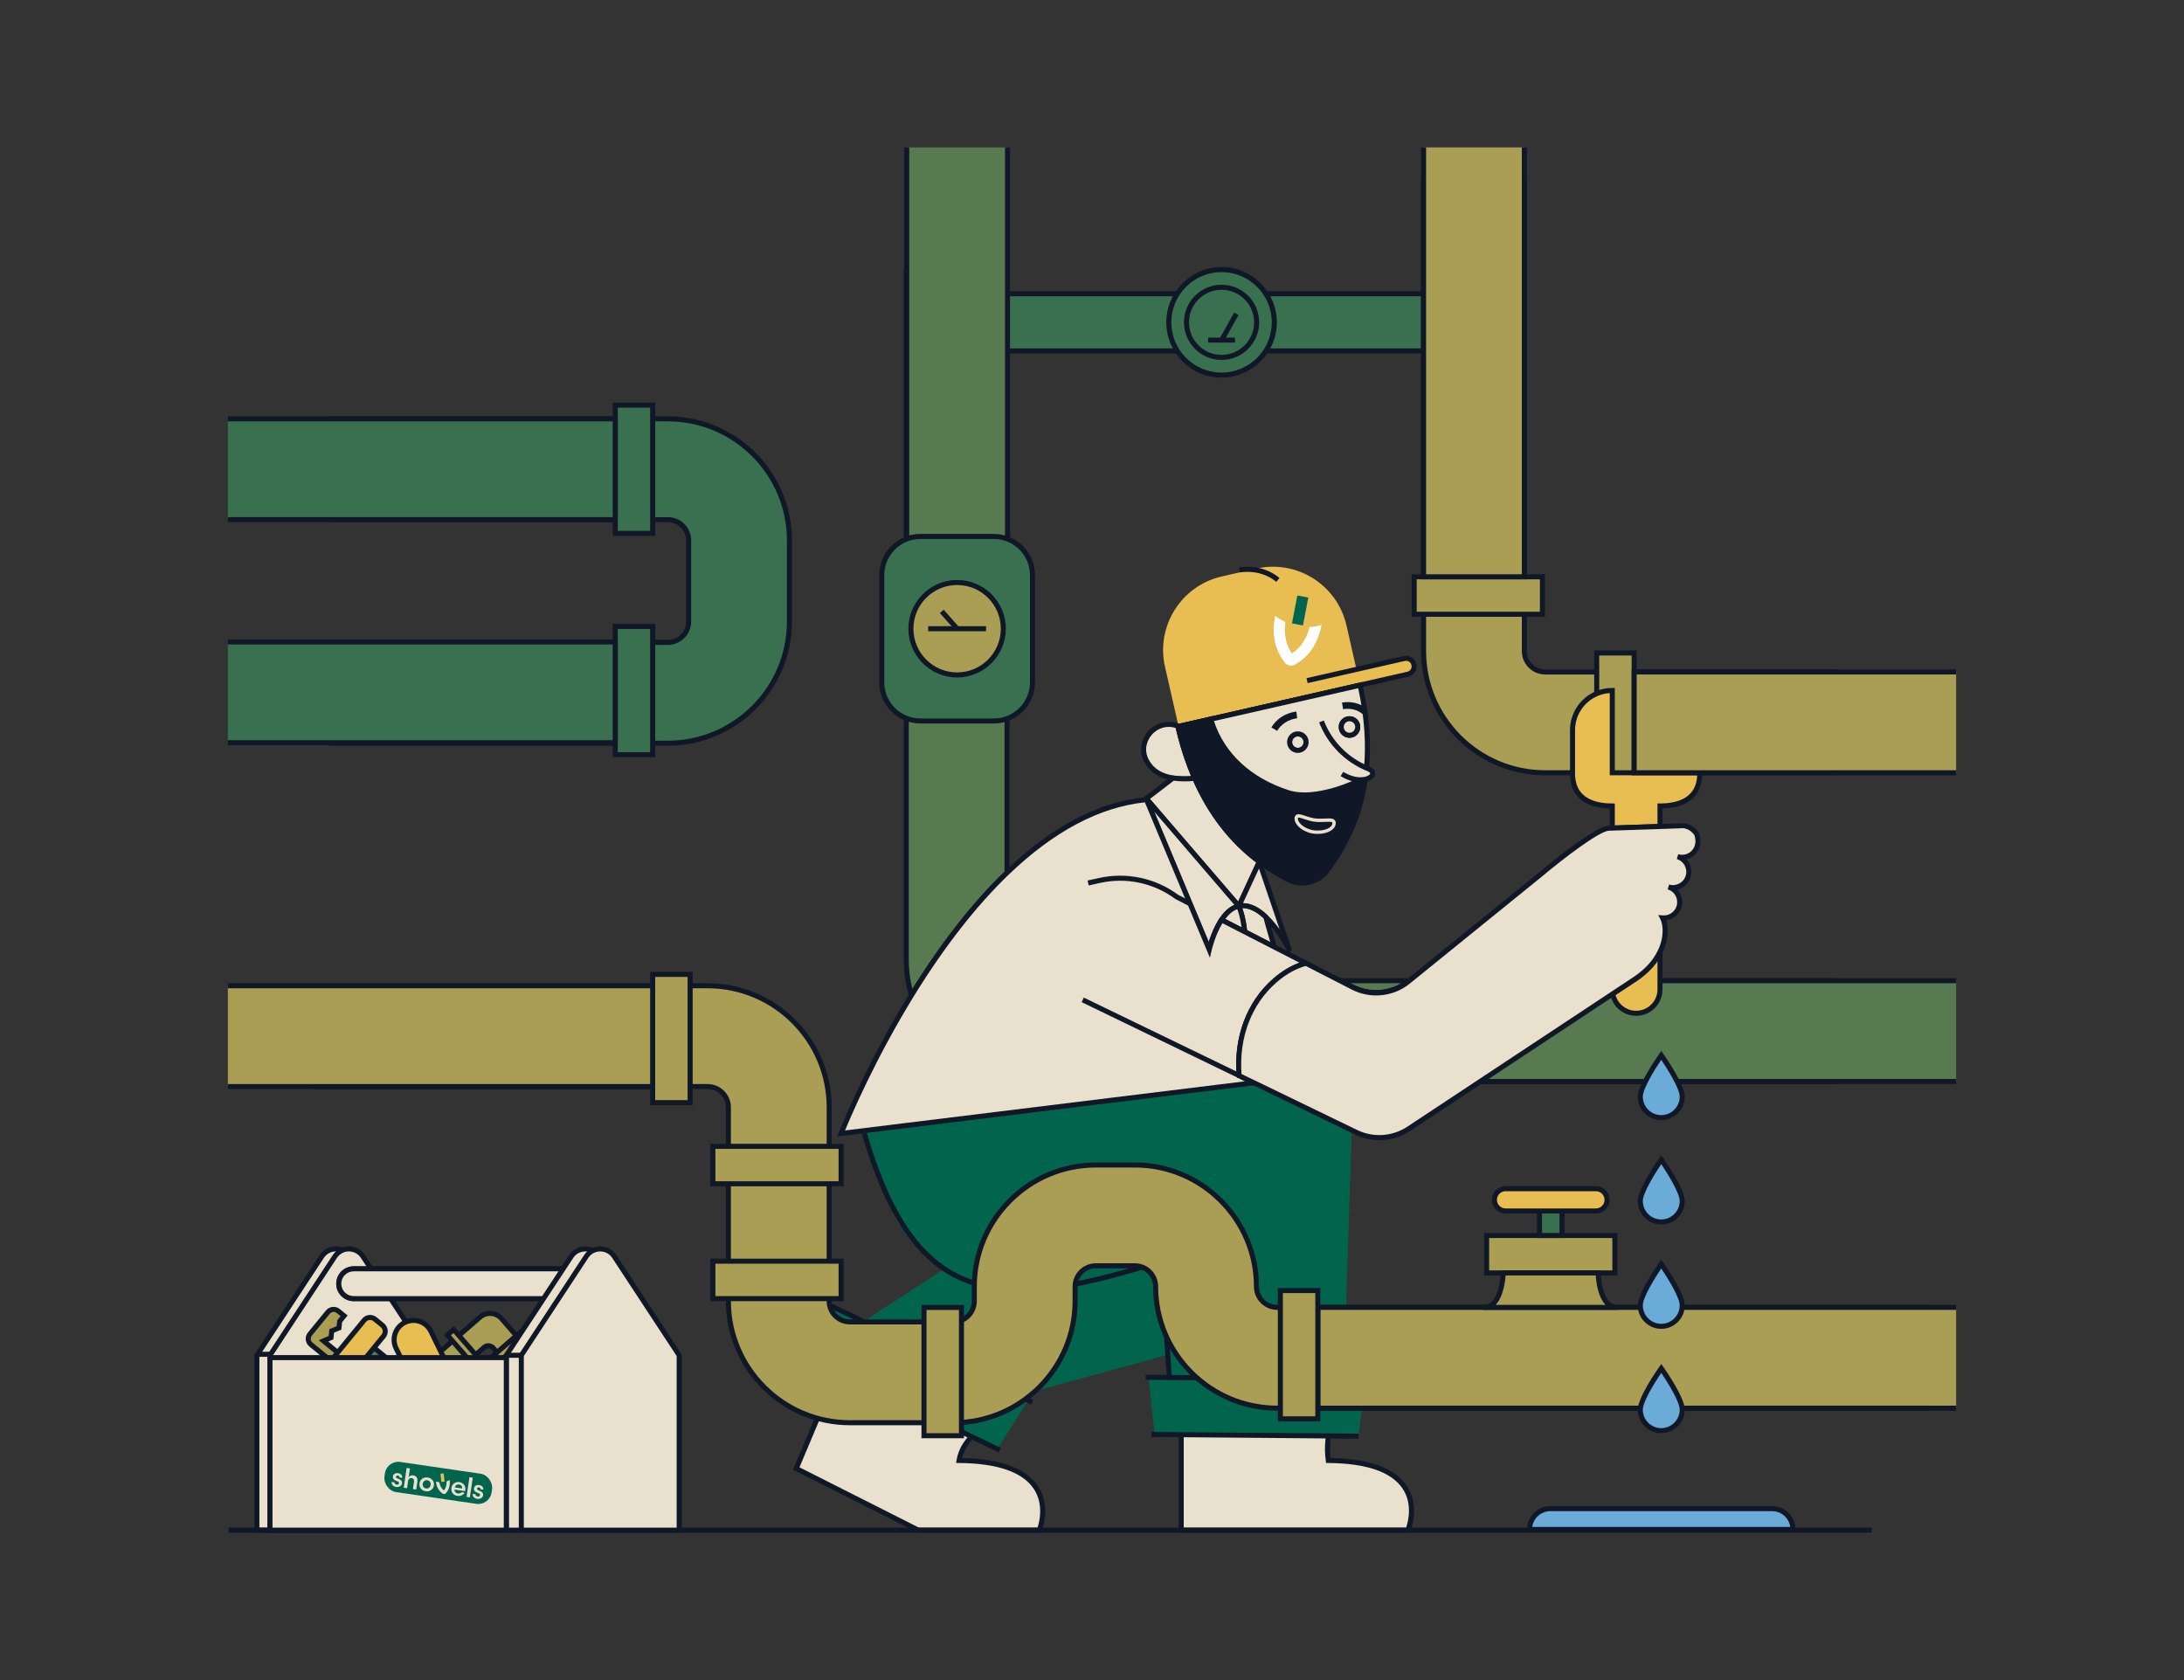 <?xml version="1.0" encoding="UTF-8"?><svg id="Layer_1" xmlns="http://www.w3.org/2000/svg" viewBox="0 0 1300 1000"><rect x="0" y="0" width="1300" height="1000" fill="#333333" stroke="none"/><rect x="586.92" y="174.85" width="272.91" height="34.02" fill="#397050"/><path d="M861.34,210.37h-275.91v-37.02h275.91v37.02ZM588.42,207.37h269.91v-31.02h-269.91v31.02Z" fill="#101727"/><circle cx="727.12" cy="191.86" r="31.4" fill="#397050"/><path d="M727.12,224.76c-18.14,0-32.9-14.76-32.9-32.9s14.76-32.9,32.9-32.9,32.9,14.76,32.9,32.9-14.76,32.9-32.9,32.9ZM727.12,161.96c-16.49,0-29.9,13.41-29.9,29.9s13.41,29.9,29.9,29.9,29.9-13.41,29.9-29.9-13.41-29.9-29.9-29.9Z" fill="#101727"/><circle cx="727.12" cy="191.86" r="20.88" fill="#397050"/><path d="M727.12,214.24c-12.34,0-22.38-10.04-22.38-22.38s10.04-22.38,22.38-22.38,22.38,10.04,22.38,22.38-10.04,22.38-22.38,22.38ZM727.12,172.48c-10.69,0-19.38,8.69-19.38,19.38s8.69,19.38,19.38,19.38,19.38-8.69,19.38-19.38-8.69-19.38-19.38-19.38Z" fill="#101727"/><path d="M246.89,910.77h-93.97v-104.09l38.62-58.81c3.95-6.02,12.78-6.02,16.73,0l38.62,58.81v104.09Z" fill="#e9e1ce"/><path d="M248.39,912.27h-96.97v-106.04l38.87-59.18c2.13-3.25,5.73-5.19,9.62-5.19s7.48,1.94,9.62,5.19l38.87,59.18v106.04ZM154.42,909.27h90.97v-102.14l-38.38-58.43c-1.58-2.4-4.24-3.84-7.11-3.84s-5.53,1.43-7.11,3.84l-38.38,58.43v102.14Z" fill="#101727"/><path d="M254.67,910.77h-93.97v-104.09l38.62-58.81c3.95-6.02,12.78-6.02,16.73,0l38.62,58.81v104.09Z" fill="#e9e1ce"/><path d="M256.17,912.27h-96.97v-106.04l38.87-59.18c2.13-3.25,5.73-5.19,9.62-5.19h0c3.89,0,7.48,1.94,9.62,5.19l38.87,59.18v106.04ZM162.2,909.27h90.97v-102.14l-38.38-58.43c-1.58-2.4-4.24-3.84-7.11-3.84s-5.53,1.43-7.11,3.84l-38.38,58.43v102.14Z" fill="#101727"/><rect x="201.63" y="755.22" width="149.9" height="17.75" rx="8.87" ry="8.87" fill="#e9e1ce"/><path d="M342.66,774.46h-132.15c-5.72,0-10.37-4.65-10.37-10.37s4.65-10.37,10.37-10.37h132.15c5.72,0,10.37,4.65,10.37,10.37s-4.65,10.37-10.37,10.37ZM210.51,756.72c-4.07,0-7.37,3.31-7.37,7.37s3.31,7.37,7.37,7.37h132.15c4.07,0,7.37-3.31,7.37-7.37s-3.31-7.37-7.37-7.37h-132.15Z" fill="#101727"/><path d="M599.43,161.33v358.13c-22.31,21.42-41.5,47.91-56.88,72.9-2.03-6.66-3.12-13.7-3.12-21.01V161.33h60Z" fill="#587a51"/><path d="M542.09,595.98l-.97-3.18c-2.11-6.93-3.19-14.15-3.19-21.45V159.83h63v360.27l-.46.44c-19.4,18.62-38.45,43.05-56.64,72.6l-1.74,2.83ZM540.93,162.83v408.52c0,5.86.72,11.67,2.15,17.31,17.63-28.24,36.08-51.72,54.85-69.84V162.83h-57Z" fill="#101727"/><path d="M838.91,583.72l-.62.5c-9.34,7.57-22.27,8.91-32.97,3.43l-.71-.37-6.94-3.56h41.24Z" fill="#587a51"/><path d="M819.17,592.49c-4.96,0-9.94-1.15-14.53-3.5l-.72-.38-12.46-6.39h51.7l-3.93,3.17c-5.79,4.69-12.9,7.1-20.07,7.1ZM803.88,585.22l2.13,1.1c9.04,4.63,19.77,4.13,28.27-1.1h-30.41Z" fill="#101727"/><polygon points="1091.34 583.72 1091.34 643.72 881.06 643.72 959.94 591.54 971.76 583.72 1091.34 583.72" fill="#587a51"/><path d="M1092.84,645.22h-216.76l95.24-63h121.53v63ZM886.05,642.22h203.79v-57h-117.62l-86.17,57Z" fill="#101727"/><polyline points="1164.36 643.72 852.63 643.72 852.63 583.72 1164.36 583.72" fill="#587a51"/><polygon points="1164.36 645.22 851.13 645.22 851.13 582.22 1164.36 582.22 1164.36 585.22 854.13 585.22 854.13 642.22 1164.36 642.22 1164.36 645.22" fill="#101727"/><polygon points="800.08 777.61 595.86 833.53 496.72 797.87 709.92 658.76 800.08 777.61" fill="#01654d"/><path d="M497.66,816.39l-23.72,57.68,72.66,36.71,71.07.44s19.08-41.38-45.77-41.91c-1.4-12.68,14.13-16.71,14.13-16.71l-88.37-36.2Z" fill="#e9e1ce"/><path d="M619.63,912.27h-73.39l-74.23-37.5,28.3-67.09,84.88,43.78-2.09,1.42c-.08.06-8.06,5.6-10.4,14.95,22.93.46,38.13,6.12,45.19,16.81,8.04,12.17,2.36,26.12,2.12,26.71l-.38.92ZM546.96,909.27h70.62c1.05-3.16,3.86-13.86-2.2-23.01-6.67-10.07-21.65-15.28-44.52-15.47h-1.75s.29-1.74.29-1.74c1.42-8.63,7.09-14.55,10.11-17.16l-77.69-40.07-25.95,61.53,71.09,35.91Z" fill="#101727"/><polygon points="484.34 810 593.71 862.42 611.99 833.46 495.45 777.61 484.34 810" fill="#01654d"/><rect x="552.58" y="738.86" width="3" height="133.7" transform="translate(-411.96 957.17) rotate(-64.39)" fill="#101727"/><rect x="538.25" y="775.11" width="3" height="122.89" transform="translate(-447.92 961.75) rotate(-64.39)" fill="#101727"/><path d="M809.58,407.83l-88.92,20.26-19.11,4.35v-.06s-.02-.02-.02-.02l-8.08-35.47c-5.51-24.19,9.64-48.28,33.83-53.79l18.07-4.12,2.35-.53c24.19-5.51,48.27,9.64,53.78,33.83l5.95,26.13,2.14,9.36h0s.01.04.01.06Z" fill="#e8bd51"/><path d="M701.54,432.38h0s136.49-31.09,136.49-31.09c2.59-.59,4.21-3.16,3.62-5.75h0c-.59-2.59-3.16-4.21-5.75-3.62l-57.85,13.18" fill="#e8bd51"/><path d="M701.87,433.85l-.67-2.93,136.49-31.09c.86-.2,1.59-.71,2.06-1.46s.62-1.63.42-2.49c-.2-.86-.72-1.59-1.46-2.06-.75-.47-1.63-.62-2.49-.42l-57.85,13.18-.67-2.93,57.85-13.18c1.64-.37,3.33-.09,4.76.81,1.43.9,2.42,2.29,2.79,3.94.37,1.64.09,3.33-.81,4.76-.9,1.42-2.29,2.42-3.94,2.79l-136.49,31.09Z" fill="#101727"/><path d="M711.18,463.29c-3.73.32-8.36.53-12.92-.2-6.14-.97-12.15-3.64-15.66-9.98-6.79-12.27,6.12-26.24,18.91-20.74l-.36.08c1.94,8.46,4.27,16.14,6.9,23.12,1,2.68,2.05,5.25,3.13,7.72Z" fill="#e9e1ce"/><path d="M705.02,465.08c-2.22,0-4.62-.13-7-.51-7.85-1.24-13.48-4.85-16.74-10.74-3.38-6.11-2.5-13.45,2.25-18.69,4.8-5.31,12.09-6.94,18.57-4.15l4.26,1.83-3.41.76c1.79,7.55,3.98,14.76,6.5,21.46.94,2.52,1.98,5.09,3.1,7.65l.84,1.92-2.08.18c-1.73.15-3.91.3-6.29.3ZM695.68,432.66c-3.68,0-7.26,1.56-9.92,4.5-3.08,3.4-5.19,9.19-1.85,15.23,2.83,5.1,7.59,8.12,14.58,9.23,3.69.59,7.48.53,10.48.34-.83-1.96-1.61-3.92-2.33-5.86-2.67-7.09-4.97-14.75-6.83-22.77-1.36-.45-2.76-.67-4.14-.67Z" fill="#101727"/><polygon points="701.54 433.88 700.87 433.73 701.51 432.41 701.51 430.87 702.18 431.03 701.54 432.35 701.54 433.88" fill="#101727"/><path d="M711.4,464.78l-.45-2.97c.15-.02.3-.04.46-.05l.78-.07.24,2.99-.74.07c-.11,0-.2.02-.28.03Z" fill="#101727"/><path d="M812.74,459.92c-.18,1.61-.38,3.18-.62,4.72-4.1,27.46-16.01,44.28-21.79,52.44l-.47.66c-3.34,4.72-8.5,7.42-13.9,7.74-.24.02-.48.02-.72.02-.35.02-.71.01-1.06,0-2.81-.11-5.63-.86-8.25-2.33l-.57-.31c-3.82-2.12-9.42-5.23-15.8-9.98-12.16-9.04-27.2-24.05-38.38-49.59-1.08-2.47-2.13-5.04-3.13-7.72-2.63-6.98-4.96-14.66-6.9-23.12l.36-.08h.02s.14-.04.14-.04h.02l18.94-4.33s.01.02.01.03c0,.02.01.03.02.05h0c6.15,20.49,22.67,36.16,45.99,43.68,17.03,5.5,33.18,1.45,42.04-6.93,1.6-1.5,2.96-3.15,4.05-4.91Z" fill="#101727"/><path d="M774.8,527.01c-.21,0-.44,0-.67-.01-3.17-.12-6.18-.97-8.94-2.52l-.55-.3c-3.79-2.11-9.51-5.28-15.98-10.09-16.61-12.35-29.68-29.24-38.86-50.19-1.14-2.6-2.2-5.23-3.16-7.8-2.73-7.25-5.07-15.09-6.96-23.31l-.34-1.47,2.17-.48,20.61-4.71.03,1.75c6.09,20,22.04,35.08,44.95,42.46,15.2,4.91,31.12,2.32,40.55-6.59,1.51-1.41,2.78-2.96,3.81-4.61l3.51-5.66-.74,6.62c-.2,1.79-.41,3.35-.63,4.78-4.15,27.81-16.24,44.88-22.05,53.08l-.47.66c-3.51,4.96-8.99,8.01-15.03,8.37-.25.02-.53.02-.81.02-.13,0-.28.01-.44.01ZM702.96,433.58c1.79,7.55,3.98,14.77,6.5,21.46.94,2.52,1.98,5.09,3.1,7.65,8.96,20.47,21.71,36.95,37.9,48.99,6.31,4.7,11.92,7.81,15.63,9.87l.56.3c2.36,1.33,4.91,2.04,7.59,2.15.29,0,.61.02.91,0,.29,0,.49,0,.69-.02,5.16-.31,9.82-2.9,12.8-7.11l.47-.66c5.62-7.94,17.27-24.39,21.42-51.08-.26.27-.53.53-.81.79-10.21,9.65-27.29,12.51-43.53,7.26-23.48-7.57-39.97-22.96-46.58-43.42l-16.66,3.81Z" fill="#101727"/><path d="M759.73,346.31c-9.83-8.02-21.55-5.61-21.67-5.58l-.64-2.93c.53-.12,13.22-2.77,24.2,6.19l-1.9,2.32Z" fill="#101727"/><path d="M749.59,512.96l-12.21,26.39-55.02-64-.03-.03,15.93-12.23c4.56.73,9.19.52,12.92.2,11.18,25.54,26.22,40.55,38.38,49.59l.03.08Z" fill="#e9e1ce"/><path d="M737.76,542.1l-56.5-65.73-1.16-1.17,1.32-1.07,16.44-12.62.64.1c4.61.74,9.37.46,12.55.19l1.07-.09.43.99c8.96,20.47,21.71,36.95,37.9,48.99l.35.26.38,1-.23.65-13.19,28.51ZM684.51,475.55l52.49,61.06,10.74-23.22c-15.91-12.09-28.52-28.4-37.5-48.52-3.13.24-7.35.39-11.57-.2l-14.16,10.87Z" fill="#101727"/><path d="M752.74,517.11l-4.07-3.02c-16.61-12.35-29.69-29.24-38.86-50.19l2.75-1.2c8.18,18.7,19.53,34.06,33.76,45.75l-23.21-62.54-14.11,10.84-1.88-2.34.31-.25,17.08-13.11,28.24,76.07Z" fill="#101727"/><path d="M767.35,565.16c-.26-.52-5.9-11.7-13.83-19.25-4.75-4.53-10.31-7.75-16.04-6.58h-.02s-.05.01-.08.02l12.21-26.39,17.76,52.2Z" fill="#e9e1ce"/><path d="M767.35,566.66c-.55,0-1.08-.31-1.34-.83-.23-.46-5.79-11.47-13.52-18.83-5.27-5.03-10.22-7.11-14.71-6.2-.02,0-.03,0-.05,0-.54.13-1.1-.04-1.47-.46-.4-.45-.49-1.08-.24-1.63l12.21-26.39c.26-.56.83-.9,1.44-.87.61.03,1.14.43,1.34,1.01l17.76,52.2c.25.75-.11,1.56-.84,1.87-.19.08-.38.12-.58.12ZM739.89,537.59c4.7,0,9.62,2.42,14.67,7.24,2.66,2.53,5.06,5.46,7.11,8.27l-12.28-36.1-9.53,20.59h.04Z" fill="#101727"/><path d="M758.52,563.64l-17.63-9.04c-.99-9.57-3.16-14.3-3.29-14.59l-.12-.68c5.73-1.17,11.29,2.05,16.04,6.58.76,3.4,2.95,10.57,5,17.73Z" fill="#e9e1ce"/><path d="M758.52,565.14c-.23,0-.47-.05-.68-.17l-17.63-9.04c-.45-.23-.76-.68-.81-1.18-.91-8.76-2.79-13.3-3.16-14.12-.05-.11-.09-.25-.12-.37l-.12-.68c-.14-.8.38-1.57,1.18-1.73,5.5-1.12,11.35,1.22,17.38,6.96.21.21.36.47.43.76.53,2.35,1.75,6.55,3.17,11.41.59,2.02,1.2,4.13,1.81,6.24.16.58-.03,1.19-.49,1.57-.27.22-.61.34-.95.34ZM742.3,553.64l13.82,7.09c-.28-.98-.57-1.94-.84-2.89-1.35-4.62-2.52-8.64-3.11-11.14-4.5-4.2-8.77-6.22-12.71-6.09.75,2.02,2.08,6.33,2.84,13.04Z" fill="#101727"/><polygon points="766.01 565.84 766 565.82 768.7 564.5 766.01 565.84" fill="#101727"/><rect x="765.47" y="360.07" width="16.9" height="6.65" transform="translate(270.71 1054.6) rotate(-79.1)" fill="#01654d"/><path d="M779.56,373.17c-2.49,9.59-7.45,13.72-10.55,15.74-2.14-3.05-5.21-8.77-3.87-18.73-.26-.12-.52-.23-.78-.36-1.97-.96-3.75-2.04-5.37-3.22-3.08,16.09,3.29,24.47,5.69,27.63l.1.13c.46.61,1.04,1.07,1.68,1.39,1.38.67,3.05.64,4.45-.2l.17-.1c3.41-2.05,12.47-7.48,15.58-23.52-2.25.71-4.63,1.15-7.1,1.26Z" fill="#fff"/><polygon points="736.5 541.04 736.49 541.03 738.69 538.98 736.5 541.04" fill="#101727"/><path d="M784.38,496.36c-.64,0-1.29-.03-1.96-.09-6.36-.59-12.22-5.24-11.84-9.38h0c.08-.86.42-1.49,1-1.87,1.21-.79,2.96-.21,5.37.6,1.89.63,4.03,1.34,6.31,1.56,1.96.18,3.83.1,5.47.02,2.69-.12,4.64-.21,5.71.91.51.54.73,1.27.64,2.17-.33,3.58-4.89,6.07-10.71,6.07ZM772.98,486.63c-.14,0-.24.02-.31.06-.01,0-.08.11-.1.38h0c-.25,2.74,4.42,6.68,10.03,7.2,5.43.51,10.24-1.41,10.5-4.17.02-.21.02-.48-.1-.61-.44-.46-2.42-.37-4.17-.29-1.71.08-3.65.17-5.75-.03-2.51-.23-4.87-1.02-6.76-1.65-1.15-.38-2.65-.88-3.34-.88Z" fill="#e9e1ce"/><path d="M734.64,729.19c-6.72,0-13.47-2.38-18.94-7.21l-14.79-13.2,2-2.24,14.78,13.19c10.47,9.23,26.15,8.47,35.68-1.75l12.9-13.83,2.19,2.05-12.9,13.83c-5.67,6.07-13.28,9.16-20.92,9.16Z" fill="#101727"/><path d="M777.44,441.91c-.1,2.72-2.38,4.83-5.1,4.73-2.71-.1-4.83-2.39-4.73-5.1.1-2.72,2.39-4.83,5.1-4.73,2.72.1,4.84,2.39,4.73,5.1Z" fill="#e9e1ce"/><path d="M772.53,448.15c-.08,0-.16,0-.24,0-3.54-.13-6.3-3.12-6.17-6.66.06-1.71.79-3.3,2.05-4.47,1.26-1.16,2.89-1.77,4.6-1.71,1.72.06,3.31.79,4.47,2.05,1.17,1.26,1.77,2.89,1.7,4.61-.13,3.45-2.98,6.17-6.42,6.17ZM772.53,438.31c-.87,0-1.69.32-2.32.91-.67.62-1.06,1.46-1.09,2.38-.07,1.89,1.4,3.48,3.29,3.55,1.88.1,3.48-1.41,3.55-3.29h0c.04-.91-.28-1.78-.9-2.45-.62-.67-1.47-1.06-2.38-1.09-.04,0-.09,0-.13,0Z" fill="#101727"/><path d="M775.24,527c-.23,0-.49,0-.72-.01-3.14-.12-6.14-.97-8.91-2.52l-.55-.3c-3.93-2.18-9.85-5.47-16.56-10.52l-.6-.46c-16.06-12.26-28.74-28.86-37.7-49.33-1.16-2.65-2.25-5.34-3.24-8.01-2.69-7.19-5-14.96-6.87-23.07l-.34-1.46,111.32-25.41v3.13s-1.16.27-1.16.27l-87.33,19.9c6.38,19.34,22.13,33.92,44.53,41.14,13.99,4.52,28.58,2.69,38.17-4.58-2.45-.66-5.44-1.96-8.66-4.47l-.4-.31-8.62-32.68c-.02-.08-.05-.17-.07-.25l2.9-.76.07.25c3.4,12.75,11.95,23.62,23.49,29.83l.88.47-.1,1c-.21,2.1-.46,4.1-.74,5.94-4.14,27.88-16.25,44.96-22.07,53.17l-.46.65c-3.62,5.11-9.26,8.17-15.48,8.39-.21.02-.49.02-.77.02ZM775.24,524c.2,0,.4,0,.6-.01,5.34-.2,10.13-2.79,13.21-7.13l.46-.65c5.66-7.98,17.4-24.55,21.49-51.49l-1.28,1.21c-10.21,9.66-27.3,12.51-43.53,7.27-23.45-7.56-39.93-22.92-46.55-43.34l-16.28,3.72c1.77,7.45,3.93,14.59,6.41,21.23.97,2.62,2.04,5.26,3.18,7.85,8.86,20.25,21.43,36.6,37.36,48.59l.6.46c6.29,4.68,11.87,7.77,15.6,9.84l.56.3c2.37,1.33,4.92,2.05,7.59,2.15.2,0,.41,0,.59,0ZM798.86,459.22c3.23,2.42,6.74,3.87,9.94,4.11l2.37.18c.18-1.27.35-2.61.5-4-6.74-3.81-12.47-9.12-16.81-15.44l4,15.15Z" fill="#101727"/><path d="M813.27,458.68c1.46-14.26.78-31.13-3.69-50.85l-88.92,20.26c6.15,20.48,22.67,36.15,45.99,43.67,17.03,5.5,42.04-6.93,42.04-6.93,0,0,1.76-.86,4.58-6.15ZM772.34,446.64c-2.71-.1-4.83-2.39-4.73-5.1.1-2.72,2.39-4.83,5.1-4.73,2.72.1,4.84,2.39,4.73,5.1-.1,2.72-2.38,4.83-5.1,4.73ZM798.34,432.52c.1-2.71,2.39-4.83,5.1-4.73,2.72.11,4.83,2.39,4.73,5.11-.1,2.71-2.39,4.83-5.1,4.73-2.72-.11-4.83-2.39-4.73-5.11Z" fill="#e9e1ce"/><path d="M776.55,474.68c-3.57,0-7.1-.43-10.36-1.48-23.96-7.73-40.64-23.59-46.97-44.67l-.46-1.54,91.95-20.95.33,1.46c4.1,18.1,5.35,35.37,3.72,51.33l-.03.29-.14.26c-2.91,5.44-4.88,6.61-5.24,6.79-.84.42-17.31,8.5-32.8,8.5ZM722.58,429.2c6.38,19.34,22.13,33.92,44.53,41.14,16.24,5.25,40.65-6.72,40.91-6.85,0,0,0,0,0,0,0,0,1.45-.95,3.79-5.25,1.51-15.13.38-31.47-3.36-48.6l-85.86,19.56ZM772.53,448.15c-.08,0-.16,0-.24,0h0c-3.53-.13-6.3-3.12-6.17-6.66.06-1.71.79-3.3,2.05-4.47,1.26-1.16,2.89-1.77,4.6-1.71,1.72.06,3.31.79,4.47,2.05,1.17,1.26,1.77,2.89,1.7,4.61-.13,3.45-2.98,6.17-6.42,6.17ZM772.4,445.14c1.89.12,3.48-1.41,3.55-3.29.04-.91-.28-1.78-.9-2.45-.62-.67-1.47-1.06-2.38-1.09-.91-.04-1.78.29-2.45.91-.67.62-1.06,1.46-1.09,2.38-.07,1.89,1.4,3.48,3.29,3.55h0ZM803.26,439.14c-.08,0-.16,0-.24,0-3.54-.14-6.3-3.13-6.17-6.66h0c.13-3.54,3.11-6.31,6.65-6.17,3.54.14,6.3,3.13,6.17,6.66-.13,3.46-2.98,6.18-6.42,6.18ZM799.84,432.58h0c-.07,1.88,1.41,3.48,3.29,3.56,1.89.07,3.47-1.41,3.54-3.29.07-1.88-1.41-3.48-3.29-3.56-1.88-.08-3.47,1.4-3.54,3.29Z" fill="#101727"/><path d="M808.17,432.9c-.1,2.71-2.39,4.83-5.1,4.73-2.72-.11-4.83-2.39-4.73-5.11.1-2.71,2.39-4.83,5.1-4.73,2.72.11,4.83,2.39,4.73,5.11Z" fill="#e9e1ce"/><path d="M803.26,439.14c-.08,0-.16,0-.24,0-3.54-.14-6.3-3.13-6.17-6.66.13-3.54,3.11-6.31,6.65-6.17,3.54.14,6.3,3.13,6.17,6.66h0c-.13,3.46-2.98,6.18-6.42,6.18ZM803.25,429.29c-1.82,0-3.35,1.45-3.41,3.29-.07,1.88,1.41,3.48,3.29,3.56,1.87.09,3.47-1.41,3.54-3.29h0c.07-1.88-1.41-3.48-3.29-3.56-.04,0-.08,0-.13,0Z" fill="#101727"/><path d="M786.61,429.42c4.71,12.19,14.59,22.85,27.64,28.08.02,0,.05.02.07.03,4.09,1.64,3.34,4.53-.14,5.87-.13.06-.26.11-.41.15-.96.33-2.1.54-3.39.58-3.19.12-7.25-.78-11.61-3.44" fill="#e9e1ce"/><path d="M809.81,465.64c-2.78,0-6.94-.69-11.82-3.67l1.56-2.56c3.6,2.2,7.43,3.36,10.77,3.22,1.08-.03,2.1-.2,2.96-.5l.12-.04c.06-.01.1-.04.15-.06,1.51-.58,2.04-1.3,2.04-1.65,0-.36-.57-.96-1.84-1.47l-.1-.04h0c-13.05-5.26-23.39-15.79-28.46-28.92l2.8-1.08c4.79,12.4,14.56,22.32,26.8,27.22l.1.04c3.23,1.29,3.71,3.22,3.7,4.26-.01,1.82-1.46,3.46-3.88,4.39-.17.07-.33.13-.51.18-1.14.39-2.42.6-3.78.64-.2,0-.41.01-.62.01Z" fill="#101727"/><path d="M804.63,672.7l-3.44,105.45-1.39,42.59-.57,17.41-.26,7.99h-103.01l-1.3-26.26-.65-13.23-.66-13.28-2.11-42.73-12.99,3.07-37.9,8.96-14.47,3.42c-1.36.32-2.7.6-4.06.85-.02.01-.03.01-.04.01-14.35,2.66-28.67,1.48-41.81-2.91-6.4-2.13-12.51-5.03-18.21-8.62-15.3-9.62-27.57-24.21-34.17-42.33l-7.46-20.49-6.91-18.97,235.48-28.02,55.93,27.09Z" fill="#01654d"/><path d="M703.1,848.36l1.29,61.77,132.04,1.08s19.08-41.38-45.77-41.91c-1.4-12.68,1.18-21,1.18-21l-88.74.06Z" fill="#e9e1ce"/><path d="M839.04,912.27h-137.44v-65.41l92.17-.07-.48,1.87c-.03.1-2.44,9.73-1.32,19.15,23.18.39,38.5,6.03,45.54,16.78,7.98,12.19,2.17,26.18,1.92,26.77l-.39.91ZM704.6,909.27h132.41c1.07-3.16,4-13.89-2.02-23.06-6.59-10.04-21.51-15.23-44.34-15.42h-1.28s-.19-1.27-.19-1.27c-1.23-7.98.07-16.14.79-19.73l-85.37.06v59.41Z" fill="#101727"/><polygon points="687.33 853.83 808.61 854.83 812.86 820.85 683.64 819.79 687.33 853.83" fill="#01654d"/><rect x="745.9" y="754.85" width="3" height="130.94" transform="translate(-79.02 1560.96) rotate(-89.53)" fill="#101727"/><rect x="745.5" y="792.71" width="3" height="123.23" transform="translate(-113.43 1594.29) rotate(-89.53)" fill="#101727"/><path d="M694.47,818.66l-4.59-66c-51.47,16.32-92.05,23.72-122.62,7.43-23.86-12.71-41.09-39.78-54.25-85.17l2.88-.84c12.91,44.56,29.69,71.05,52.78,83.36,29.99,15.99,70.51,8.27,122.11-8.22l1.82-.58,4.86,69.81-2.99.21Z" fill="#101727"/><rect x="136.13" y="909.27" width="978.03" height="3" fill="#101727"/><path d="M567.57,846.83h-61.63c-39.91,0-72.38-32.47-72.38-72.37v-115.35c0-6.82-5.55-12.37-12.37-12.37h-234.14v-60h234.14c39.91,0,72.37,32.47,72.37,72.37v115.35c0,6.82,5.55,12.37,12.38,12.37h61.63c6.82,0,12.37-5.55,12.37-12.37v-8.67c0-39.91,32.47-72.37,72.38-72.37h23.19c39.91,0,72.37,32.47,72.37,72.37,0,6.82,5.55,12.38,12.38,12.38h387.58v60h-387.58c-39.91,0-72.38-32.47-72.38-72.38,0-6.82-5.55-12.37-12.37-12.37h-23.19c-6.82,0-12.38,5.55-12.38,12.37v8.67c0,39.91-32.47,72.37-72.37,72.37Z" fill="#a99e53"/><path d="M567.57,848.33h-61.63c-40.73,0-73.88-33.14-73.88-73.87v-115.35c0-6-4.88-10.87-10.87-10.87h-235.64v-63h235.64c40.73,0,73.87,33.14,73.87,73.87v115.35c0,6,4.88,10.87,10.88,10.87h61.63c6,0,10.87-4.88,10.87-10.87v-8.67c0-40.73,33.14-73.87,73.88-73.87h23.19c40.73,0,73.87,33.14,73.87,73.87,0,6,4.88,10.88,10.88,10.88h389.08v63h-389.08c-40.73,0-73.88-33.14-73.88-73.88,0-6-4.88-10.87-10.87-10.87h-23.19c-6,0-10.88,4.88-10.88,10.87v8.67c0,40.73-33.14,73.87-73.87,73.87ZM188.55,645.23h232.64c7.65,0,13.87,6.22,13.87,13.87v115.35c0,39.08,31.79,70.87,70.88,70.87h61.63c39.08,0,70.87-31.79,70.87-70.87v-8.67c0-7.65,6.22-13.87,13.88-13.87h23.19c7.65,0,13.87,6.22,13.87,13.87,0,39.08,31.79,70.88,70.88,70.88h386.08v-57h-386.08c-7.65,0-13.88-6.22-13.88-13.88,0-39.08-31.79-70.87-70.87-70.87h-23.19c-39.08,0-70.88,31.79-70.88,70.87v8.67c0,7.65-6.22,13.87-13.87,13.87h-61.63c-7.65,0-13.88-6.22-13.88-13.87v-115.35c0-39.08-31.79-70.87-70.87-70.87h-232.64v57Z" fill="#101727"/><polyline points="1164.36 838.16 784.41 838.16 784.41 778.16 1164.36 778.16" fill="#a99e53"/><polygon points="1164.36 839.66 782.91 839.66 782.91 776.66 1164.36 776.66 1164.36 779.66 785.91 779.66 785.91 836.66 1164.36 836.66 1164.36 839.66" fill="#101727"/><path d="M1091.8,459.96h-172.07c-39.91,0-72.38-32.47-72.38-72.38V107.61h60v279.97c0,6.82,5.55,12.38,12.38,12.38h172.07v60Z" fill="#a99e53"/><path d="M1093.3,461.46h-173.57c-40.73,0-73.88-33.14-73.88-73.88V106.11h63v281.47c0,6,4.88,10.88,10.88,10.88h173.57v63ZM848.86,109.11v278.47c0,39.08,31.79,70.88,70.88,70.88h170.57v-57h-170.57c-7.65,0-13.88-6.22-13.88-13.88V109.11h-57Z" fill="#101727"/><path d="M397.54,442.36h-200.24v-60h200.24c6.82,0,12.37-5.55,12.37-12.37v-48.32c0-6.82-5.55-12.38-12.37-12.38h-200.24v-60h200.24c39.91,0,72.37,32.47,72.37,72.38v48.32c0,39.91-32.47,72.37-72.37,72.37Z" fill="#397050"/><path d="M397.54,443.86h-201.74v-63h201.74c6,0,10.87-4.88,10.87-10.87v-48.32c0-6-4.88-10.88-10.87-10.88h-201.74v-63h201.74c40.73,0,73.87,33.14,73.87,73.88v48.32c0,40.73-33.14,73.87-73.87,73.87ZM198.79,440.86h198.74c39.08,0,70.87-31.79,70.87-70.87v-48.32c0-39.08-31.79-70.88-70.87-70.88h-198.74v57h198.74c7.65,0,13.87,6.22,13.87,13.88v48.32c0,7.65-6.22,13.87-13.87,13.87h-198.74v57Z" fill="#101727"/><rect x="366.21" y="241.12" width="22.29" height="76.34" fill="#397050"/><path d="M390,318.96h-25.29v-79.34h25.29v79.34ZM367.71,315.96h19.29v-73.34h-19.29v73.34Z" fill="#101727"/><rect x="366.21" y="372.84" width="22.29" height="76.34" fill="#397050"/><path d="M390,450.69h-25.29v-79.34h25.29v79.34ZM367.71,447.69h19.29v-73.34h-19.29v73.34Z" fill="#101727"/><rect x="388.5" y="579.97" width="22.29" height="76.34" fill="#a99e53"/><path d="M412.3,657.81h-25.29v-79.34h25.29v79.34ZM390,654.81h19.29v-73.34h-19.29v73.34Z" fill="#101727"/><rect x="451.35" y="655.28" width="22.29" height="76.34" transform="translate(1155.95 230.96) rotate(90)" fill="#a99e53"/><path d="M502.16,706.1h-79.34v-25.29h79.34v25.29ZM425.82,703.1h73.34v-19.29h-73.34v19.29Z" fill="#101727"/><rect x="868.8" y="316.29" width="22.29" height="76.34" transform="translate(1234.41 -525.48) rotate(90)" fill="#a99e53"/><path d="M919.61,367.11h-79.34v-25.29h79.34v25.29ZM843.27,364.11h73.34v-19.29h-73.34v19.29Z" fill="#101727"/><rect x="950.42" y="388.68" width="22.29" height="71.57" fill="#a99e53"/><path d="M974.22,461.74h-25.29v-74.57h25.29v74.57ZM951.92,458.74h19.29v-68.57h-19.29v68.57Z" fill="#101727"/><rect x="451.35" y="723.64" width="22.29" height="76.34" transform="translate(1224.31 299.32) rotate(90)" fill="#a99e53"/><path d="M502.16,774.46h-79.34v-25.29h79.34v25.29ZM425.82,771.46h73.34v-19.29h-73.34v19.29Z" fill="#101727"/><rect x="550" y="778.21" width="22.29" height="76.34" transform="translate(1122.29 1632.77) rotate(180)" fill="#a99e53"/><path d="M573.79,856.06h-25.29v-79.34h25.29v79.34ZM551.5,853.06h19.29v-73.34h-19.29v73.34Z" fill="#101727"/><rect x="762.12" y="768.16" width="22.29" height="76.34" transform="translate(1546.53 1612.66) rotate(180)" fill="#a99e53"/><path d="M785.91,846h-25.29v-79.34h25.29v79.34ZM763.62,843h19.29v-73.34h-19.29v73.34Z" fill="#101727"/><rect x="911.92" y="708.35" width="22.29" height="76.34" transform="translate(176.54 1669.59) rotate(-90)" fill="#a99e53"/><path d="M962.73,759.17h-79.34v-25.29h79.34v25.29ZM886.39,756.17h73.34v-19.29h-73.34v19.29Z" fill="#101727"/><path d="M962.63,778.16c11.1,0-89.94,0-79.18,0s11.34-20.49,11.34-20.49h56.5s.24,20.49,11.34,20.49Z" fill="#a99e53"/><path d="M963.48,779.66h-80.83v-3h.8c9.18,0,9.83-18.84,9.84-19.03l.04-1.46h59.44s.02,1.48.02,1.48c0,.19.35,19.01,9.84,19.01h.85v3ZM890.27,776.66h65.39c-4.59-4.76-5.59-13.89-5.81-17.49h-53.64c-.27,3.58-1.39,12.72-5.94,17.49Z" fill="#101727"/><rect x="916.36" y="718.61" width="13.4" height="16.76" fill="#397050"/><path d="M931.26,736.88h-16.4v-19.76h16.4v19.76ZM917.86,733.88h10.4v-13.76h-10.4v13.76Z" fill="#101727"/><rect x="889.53" y="707.52" width="67.06" height="13.26" rx="6.63" ry="6.63" fill="#e8bd51"/><path d="M949.96,722.28h-53.8c-4.48,0-8.13-3.65-8.13-8.13s3.65-8.13,8.13-8.13h53.8c4.48,0,8.13,3.65,8.13,8.13s-3.65,8.13-8.13,8.13ZM896.16,709.02c-2.83,0-5.13,2.3-5.13,5.13s2.3,5.13,5.13,5.13h53.8c2.83,0,5.13-2.3,5.13-5.13s-2.3-5.13-5.13-5.13h-53.8Z" fill="#101727"/><path d="M1001.32,652.74c0,6.9-5.59,12.48-12.48,12.48s-12.48-5.59-12.48-12.48,12.48-24.58,12.48-24.58c0,0,12.48,17.68,12.48,24.58Z" fill="#6aabd8"/><path d="M988.84,666.73c-7.71,0-13.98-6.27-13.98-13.98,0-7.17,11.45-23.59,12.76-25.44l1.23-1.74,1.23,1.74c1.31,1.85,12.76,18.28,12.76,25.44,0,7.71-6.27,13.98-13.98,13.98ZM988.84,630.81c-3.92,5.79-10.98,17.22-10.98,21.94,0,6.06,4.93,10.98,10.98,10.98s10.98-4.93,10.98-10.98c0-4.71-7.07-16.14-10.98-21.94Z" fill="#101727"/><path d="M1001.32,714.85c0,6.9-5.59,12.48-12.48,12.48s-12.48-5.59-12.48-12.48,12.48-24.58,12.48-24.58c0,0,12.48,17.68,12.48,24.58Z" fill="#6aabd8"/><path d="M988.84,728.84c-7.71,0-13.98-6.27-13.98-13.98,0-7.17,11.45-23.59,12.76-25.44l1.23-1.74,1.23,1.74c1.31,1.85,12.76,18.28,12.76,25.44,0,7.71-6.27,13.98-13.98,13.98ZM988.84,692.92c-3.92,5.79-10.98,17.22-10.98,21.94,0,6.06,4.93,10.98,10.98,10.98s10.98-4.93,10.98-10.98c0-4.71-7.07-16.14-10.98-21.94Z" fill="#101727"/><path d="M1001.32,776.96c0,6.9-5.59,12.48-12.48,12.48s-12.48-5.59-12.48-12.48,12.48-24.58,12.48-24.58c0,0,12.48,17.68,12.48,24.58Z" fill="#6aabd8"/><path d="M988.84,790.94c-7.71,0-13.98-6.27-13.98-13.98,0-7.17,11.45-23.59,12.76-25.44l1.23-1.74,1.23,1.74c1.31,1.85,12.76,18.28,12.76,25.44,0,7.71-6.27,13.98-13.98,13.98ZM988.84,755.02c-3.92,5.79-10.98,17.22-10.98,21.94,0,6.06,4.93,10.98,10.98,10.98s10.98-4.93,10.98-10.98c0-4.71-7.07-16.14-10.98-21.94Z" fill="#101727"/><path d="M1001.32,839.07c0,6.9-5.59,12.48-12.48,12.48s-12.48-5.59-12.48-12.48,12.48-24.58,12.48-24.58c0,0,12.48,17.68,12.48,24.58Z" fill="#6aabd8"/><path d="M988.84,853.05c-7.71,0-13.98-6.27-13.98-13.99,0-7.16,11.45-23.59,12.76-25.44l1.23-1.74,1.23,1.74c1.31,1.85,12.76,18.28,12.76,25.44,0,7.71-6.27,13.99-13.98,13.99ZM988.84,817.13c-3.92,5.79-10.98,17.22-10.98,21.94,0,6.06,4.93,10.99,10.98,10.99s10.98-4.93,10.98-10.99c0-4.71-7.07-16.14-10.98-21.94Z" fill="#101727"/><path d="M988.09,566.54v22.38c0,3.92-1.59,7.47-4.16,10.04-2.57,2.57-6.12,4.16-10.04,4.16-6.95,0-12.73-4.99-13.95-11.58l11.82-7.82,2.13-1.41c7.18-4.95,11.63-10.48,14.2-15.77Z" fill="#e8bd51"/><path d="M973.89,604.62c-7.56,0-14.05-5.39-15.43-12.81l-.18-.98,14.78-9.78c6.28-4.33,10.89-9.44,13.68-15.17l2.85-5.86v28.9c0,4.19-1.63,8.14-4.6,11.1-2.97,2.97-6.91,4.6-11.1,4.6ZM961.63,592.22c1.46,5.5,6.47,9.4,12.26,9.4,3.39,0,6.58-1.32,8.98-3.72s3.72-5.59,3.72-8.98v-16.87c-2.96,4.25-6.92,8.1-11.85,11.5l-13.11,8.67Z" fill="#101727"/><path d="M1011.75,459.96v.71c0,1.32-.11,2.62-.32,3.88-1.85,11.22-11.6,15.19-23.34,15.19v12.18l-28.4.95v-13.13c-11.75,0-21.5-3.97-23.34-15.19-.21-1.26-.32-2.56-.32-3.88v-26.04c0-9.77,5.93-18.17,14.39-21.77,2.85-1.22,5.98-1.89,9.27-1.89v48.99h52.06Z" fill="#e8bd51"/><path d="M958.19,494.42v-13.2c-13.57-.38-21.62-6.04-23.32-16.43-.23-1.35-.34-2.74-.34-4.12v-26.04c0-10.11,6.01-19.2,15.3-23.15,3.11-1.33,6.43-2.01,9.86-2.01h1.5v48.99h52.06v2.21c0,1.38-.11,2.77-.34,4.13-1.71,10.38-9.76,16.04-23.32,16.42v12.15l-31.4,1.05ZM958.19,412.52c-2.49.17-4.89.74-7.18,1.72-8.19,3.48-13.48,11.49-13.48,20.39v26.04c0,1.22.1,2.44.3,3.63,1.89,11.52,12.93,13.94,21.86,13.94h1.5v13.08l25.4-.85v-12.23h1.5c8.92,0,19.96-2.42,21.86-13.94.16-.94.25-1.89.29-2.85h-52.05v-48.94Z" fill="#101727"/><path d="M737.38,539.35c-4.22.9-7.62,4.21-10.26,8.18h-.01c-5.06,7.62-7.35,17.65-7.35,17.65l-11.41-27.27-25.97-62.06-.16-.38.14-.12,55.02,64Z" fill="#e9e1ce"/><path d="M720.18,570.07l-39.77-95.02,2.11-1.81,57.65,67.05-2.47.53c-3.33.71-6.47,3.25-9.32,7.54l-.4.61c-4.57,7.21-6.72,16.45-6.74,16.55l-1.04,4.55ZM687.04,483.09l32.44,77.54c1.18-3.71,3.26-9.22,6.38-13.93l.47-.67c2.56-3.66,5.39-6.15,8.44-7.42l-47.73-55.52Z" fill="#101727"/><path d="M740.89,554.6l-13.77-7.07c2.64-3.97,6.04-7.28,10.26-8.18.03-.01.05-.01.08-.02h.02l.12.68c.13.29,2.3,5.02,3.29,14.59Z" fill="#e9e1ce"/><path d="M742.67,557.2l-17.73-9.1.93-1.4c3.28-4.94,7.02-7.9,11.12-8.8l.21-.07h1.52l.33,1.74c.54,1.26,2.43,6.13,3.34,14.87l.28,2.75ZM729.34,546.99l9.72,4.99c-.83-5.91-2.05-9.44-2.6-10.81-2.51.89-4.89,2.84-7.12,5.82Z" fill="#101727"/><path d="M777.45,573.35c-4.52,1.1-9.6,3.47-14.6,7.08-.09.06-.19.13-.28.2-1.29.95-2.58,1.98-3.84,3.09-12.57,11.01-23.33,30.08-21.14,56.5l7.21,3.5,1.55.75-245.69,30.19s15.19-38.89,41.89-82.29h0c15.38-25,34.57-51.49,56.88-72.91,24.16-23.21,51.99-40.47,82.58-43.45l.37-.16,25.97,62.06,11.41,27.27s2.29-10.03,7.35-17.65h.01l13.77,7.07,17.63,9.04,18.93,9.71Z" fill="#e9e1ce"/><path d="M498.35,676.46l.91-2.34c.15-.39,15.46-39.29,41.79-82.17h0s.22-.37.22-.37c18.32-29.77,37.54-54.4,57.12-73.2,27.39-26.31,55.39-41.06,83.24-43.84l1.55-.67,36.3,86.76c1.18-3.71,3.26-9.22,6.38-13.93l.45-.67h1.17l.33.17,53.92,27.66-3.92.95c-4.54,1.11-9.41,3.47-14.08,6.84-.11.07-.18.12-.24.17-1.34.99-2.6,2-3.77,3.03-14.75,12.92-22.27,32.71-20.7,54.4l12.57,6.09-253.24,31.12ZM544.04,592.8l-.21.36c-22.62,36.77-37.1,70.66-40.82,79.7l238.11-29.26-4.95-2.41-.07-.85c-1.91-22.98,5.98-44.03,21.65-57.75,1.24-1.09,2.56-2.16,3.94-3.17.09-.07.22-.16.34-.24,3.73-2.7,7.64-4.8,11.45-6.18l-45.83-23.51c-4.35,7.13-6.4,15.94-6.42,16.03l-1.04,4.55-38.71-92.5c-27.02,2.83-54.26,17.28-81.01,42.97-19.32,18.55-38.3,42.86-56.43,72.26Z" fill="#101727"/><path d="M819.02,592.26c-5.15,0-10.33-1.2-15.09-3.64l1.37-2.67c10.59,5.43,23.42,4.1,32.67-3.39l1.89,2.33c-6.01,4.87-13.4,7.37-20.84,7.37Z" fill="#101727"/><path d="M707.67,539.25l-8.03-4.14c-12.83-9.54-29.16-13.04-44.78-9.59l-6.82,1.51-.65-2.93,6.82-1.51c16.44-3.63,33.6.03,47.12,10.04l7.71,3.95-1.37,2.67Z" fill="#101727"/><rect x="689.54" y="565.95" width="3" height="103.45" transform="translate(-166.08 970.4) rotate(-64.16)" fill="#101727"/><path d="M998.54,509.87c4.99,1.5,7.81,6.75,6.31,11.74s-6.75,7.81-11.74,6.31c4.99,1.5,7.81,6.76,6.31,11.74-1.3,4.35-5.46,7.05-9.81,6.69.9,1.77,1.54,4.43,1.54,7.62,0,3.66-.84,8.03-3.06,12.57-2.57,5.29-7.02,10.82-14.2,15.77l-2.13,1.41-11.82,7.82-78.88,52.18-42.59,28.17c-9.3,6.16-21.15,6.95-31.19,2.09l-2.65-1.28-55.93-27.09-2.34-1.14h-.01l-1.55-.75-7.21-3.5c-2.19-26.42,8.57-45.49,21.14-56.5,1.26-1.11,2.55-2.14,3.84-3.09.09-.07.19-.14.28-.2,5-3.61,10.08-5.98,14.6-7.08l20.22,10.37,6.94,3.56.71.37c10.7,5.48,23.63,4.14,32.97-3.43l.62-.5,77.86-63.07s32.61-27.42,40.9-27.71l2.02-.07,28.4-.95,11.75-.4c3.38-.52,7.19.8,10.02,4.7,3.43,9.15-4.22,15.78-11.32,13.65Z" fill="#e9e1ce"/><path d="M821.02,678.62c-4.92,0-9.85-1.09-14.39-3.29l-2.65-1.28-67.81-32.85-.07-.85c-1.91-22.98,5.98-44.03,21.65-57.75,1.24-1.09,2.56-2.16,3.94-3.17.09-.07.22-.16.34-.24,4.93-3.56,10.16-6.09,15.07-7.29l.54-.13,28.38,14.56c10.16,5.2,22.46,3.92,31.33-3.26l.62-.5,77.86-63.07c3.36-2.82,33.23-27.74,41.79-28.04l42.09-1.42c4.32-.63,8.46,1.3,11.37,5.32l.12.16.07.19c1.75,4.67,1,9.38-2.02,12.6-1.5,1.6-3.38,2.68-5.41,3.17,2.54,2.75,3.6,6.73,2.45,10.57-1.15,3.84-4.24,6.58-7.88,7.47.63.68,1.17,1.44,1.62,2.27,1.38,2.57,1.68,5.52.84,8.32-1.24,4.17-4.87,7.14-9.06,7.7.56,1.81.86,3.94.86,6.18,0,3.04-.56,7.8-3.21,13.23-3.01,6.2-7.96,11.7-14.7,16.35l-135.44,89.6c-5.48,3.63-11.87,5.48-18.28,5.48ZM746.7,642.97h0l2.66,1.29,58.58,28.37c9.52,4.61,20.9,3.84,29.71-1.99l135.42-89.58c6.28-4.33,10.89-9.44,13.68-15.17,2.4-4.92,2.91-9.19,2.91-11.91s-.5-5.22-1.38-6.94l-1.22-2.4,2.68.22c3.72.32,7.18-2.06,8.25-5.62.61-2.03.4-4.17-.61-6.04-1-1.87-2.67-3.23-4.7-3.84l.86-2.87c4.19,1.26,8.61-1.12,9.87-5.3,1.26-4.19-1.12-8.61-5.31-9.87l.86-2.87c2.91.87,6.01.04,8.08-2.18,2.21-2.37,2.74-5.75,1.47-9.31-2.24-2.99-5.31-4.41-8.46-3.94l-.18.02-42.17,1.42c-5.7.2-27.04,16.47-39.99,27.36l-78.5,63.59c-9.79,7.93-23.37,9.35-34.6,3.6l-.72-.38-26.65-13.67c-4.39,1.16-9.06,3.47-13.54,6.7-.11.07-.18.12-.24.17-1.34.99-2.6,2-3.77,3.03-14.75,12.92-22.27,32.71-20.7,54.4l7.67,3.72Z" fill="#101727"/><path d="M760.2,435.01l-3.43-2.05c3.09-5.17,8.5-8.61,14.85-9.43l.52,3.97c-5.13.67-9.48,3.41-11.93,7.52Z" fill="#101727"/><path d="M810.99,425.01c-2.93-2.57-7.13-3.62-11.52-2.89l-.66-3.95c5.58-.93,10.98.46,14.82,3.82l-2.64,3.01Z" fill="#101727"/><rect x="201.63" y="755.22" width="149.9" height="17.75" rx="8.87" ry="8.87" fill="#e9e1ce"/><path d="M342.66,774.46h-132.15c-5.72,0-10.37-4.65-10.37-10.37s4.65-10.37,10.37-10.37h132.15c5.72,0,10.37,4.65,10.37,10.37s-4.65,10.37-10.37,10.37ZM210.51,756.72c-4.07,0-7.37,3.31-7.37,7.37s3.31,7.37,7.37,7.37h132.15c4.07,0,7.37-3.31,7.37-7.37s-3.31-7.37-7.37-7.37h-132.15Z" fill="#101727"/><path d="M293.59,802.34l20.02,23.04,11.47-9.97-22.54-25.94-4.01-4.61c-3.29-3.79-9.03-4.19-12.82-.9l-4.61,4.01-25.94,22.54,9.97,11.47,23.04-20.02c1.6-1.39,4.03-1.22,5.42.38Z" fill="#a99e53"/><path d="M313.46,827.5l-21.01-24.18c-.85-.97-2.33-1.08-3.3-.23l-24.18,21.01-11.93-13.74,31.69-27.53c4.41-3.83,11.11-3.36,14.93,1.05l27.53,31.69-13.74,11.93ZM290.68,799.52c1.49,0,2.98.62,4.04,1.84l19.04,21.91,9.21-8-25.56-29.42c-2.74-3.16-7.54-3.5-10.7-.75l-29.42,25.56,8,9.21,21.91-19.04c1.01-.88,2.26-1.31,3.5-1.31Z" fill="#101727"/><rect x="290.89" y="799.41" width="24.6" height="5.02" transform="translate(1058.03 1208.4) rotate(139.01)" fill="#a99e53"/><path d="M295.41,814l-5.26-6.05,20.83-18.1,5.26,6.05-20.83,18.1ZM294.38,808.24l1.33,1.53,16.3-14.17-1.32-1.52-16.3,14.17Z" fill="#101727"/><rect x="263.94" y="799.77" width="24.6" height="5.02" transform="translate(700.68 67.55) rotate(49.01)" fill="#a99e53"/><path d="M282.27,815.33l-18.1-20.83,6.05-5.26,18.1,20.83-6.05,5.26ZM268.4,794.79l14.17,16.3,1.52-1.32-14.17-16.3-1.52,1.32Z" fill="#101727"/><path d="M251.17,784.75h0c6.36,0,11.53,5.17,11.53,11.53v34.59h-23.06v-34.59c0-6.36,5.17-11.53,11.53-11.53Z" transform="translate(-328.48 191.65) rotate(-25.98)" fill="#e8bd51"/><path d="M250.21,835.6l-15.81-32.45c-3.15-6.46-.45-14.27,6.01-17.42,6.46-3.15,14.27-.45,17.42,6.01l15.81,32.45-23.43,11.42ZM246.1,787.42c-1.47,0-2.97.33-4.38,1.01-4.97,2.42-7.05,8.44-4.62,13.41l14.5,29.75,18.03-8.79-14.5-29.75c-1.74-3.56-5.31-5.64-9.03-5.64Z" fill="#101727"/><path d="M203.06,806.72l-10.48-8.59,4.44-1.94.44-4.02,4.32-1.79.41-3.98,2.63-3.21-3.44-2.82c-1.89-1.55-4.67-1.27-6.22.62l-10.7,13.06c-1.55,1.89-1.27,4.67.62,6.22l22.11,18.12,17.31-21.13-8.19-6.71-13.24,16.17Z" fill="#a99e53"/><path d="M207.4,820.5l-23.27-19.07c-2.52-2.07-2.9-5.81-.83-8.33l10.7-13.06c2.07-2.53,5.81-2.9,8.33-.83l4.6,3.77-3.3,4.02-.46,4.42-4.32,1.79-.44,4-2.99,1.31,7.42,6.08,13.24-16.17,10.52,8.62-19.21,23.45ZM198.58,780.88c-.85,0-1.69.37-2.26,1.07l-10.7,13.06c-1.02,1.25-.84,3.09.41,4.11l20.95,17.17,15.41-18.81-5.87-4.81-13.24,16.17-13.54-11.09,5.89-2.58.44-4.04,4.31-1.79.37-3.54,1.97-2.4-2.28-1.87c-.54-.44-1.2-.66-1.85-.66Z" fill="#101727"/><path d="M213.83,811.25h5.93v23.12c0,1.64-1.33,2.96-2.96,2.96h0c-1.64,0-2.96-1.33-2.96-2.96v-23.12h0Z" transform="translate(-558.22 469.59) rotate(-50.67)" fill="#a99e53"/><path d="M224.59,835.14c-1,0-2-.33-2.82-1.01l-19.05-15.6,5.66-6.91,19.05,15.61c.92.76,1.5,1.83,1.61,3.01s-.23,2.35-.99,3.27c-.88,1.08-2.16,1.63-3.46,1.63ZM206.94,818.11l16.73,13.7c.62.51,1.55.42,2.06-.21h0c.25-.3.36-.68.32-1.07-.04-.39-.23-.74-.53-.99l-16.73-13.7-1.86,2.27Z" fill="#101727"/><path d="M222.87,798.54h17.54v41.83c0,1.64-1.33,2.96-2.96,2.96h-11.61c-1.64,0-2.96-1.33-2.96-2.96v-41.83h0Z" transform="translate(-550.19 479.84) rotate(-50.67)" fill="#587a51"/><path d="M242.99,842.21c-1,0-2-.33-2.82-1.01l-33.52-27.46,13.02-15.89,33.52,27.46c.92.75,1.5,1.83,1.61,3.01s-.23,2.35-.99,3.27l-7.36,8.98c-.88,1.08-2.17,1.63-3.46,1.63ZM210.87,813.32l31.2,25.56c.62.51,1.55.42,2.06-.21l7.36-8.98c.25-.3.36-.68.32-1.07-.04-.39-.23-.74-.53-.99l-31.2-25.56-9.21,11.25Z" fill="#101727"/><rect x="190.55" y="796.05" width="42.66" height="14.92" rx="4.61" ry="4.61" transform="translate(-543.94 458.18) rotate(-50.67)" fill="#e8bd51"/><path d="M203.48,824.36c-1.41,0-2.76-.48-3.86-1.38l-4.41-3.61c-2.61-2.13-2.99-5.99-.85-8.6l21.2-25.87c2.14-2.61,5.99-2.99,8.6-.85l4.41,3.61c1.26,1.03,2.05,2.5,2.21,4.12.16,1.62-.32,3.21-1.35,4.47l-21.2,25.87c-1.03,1.26-2.5,2.05-4.12,2.21-.21.02-.41.03-.61.03ZM220.28,785.66c-.9,0-1.79.39-2.41,1.14l-21.2,25.87c-1.09,1.33-.89,3.29.43,4.38l4.41,3.61c.64.53,1.45.77,2.28.69.83-.08,1.57-.48,2.1-1.12l21.2-25.87c.53-.64.77-1.45.69-2.28-.08-.83-.48-1.57-1.12-2.1l-4.41-3.61c-.58-.47-1.27-.7-1.97-.7Z" fill="#101727"/><path d="M395.35,910.77h-93.97v-104.09l38.62-58.81c3.95-6.02,12.78-6.02,16.73,0l38.62,58.81v104.09Z" fill="#e9e1ce"/><path d="M396.85,912.27h-96.97v-106.04l38.87-59.18c2.13-3.25,5.73-5.19,9.62-5.19s7.48,1.94,9.62,5.19l38.87,59.18v106.04ZM302.87,909.27h90.97v-102.14l-38.38-58.43c-1.58-2.4-4.24-3.84-7.11-3.84s-5.53,1.43-7.11,3.84l-38.38,58.43v102.14Z" fill="#101727"/><path d="M404.28,910.77h-93.97v-104.09l38.62-58.81c3.95-6.02,12.78-6.02,16.73,0l38.62,58.81v104.09Z" fill="#e9e1ce"/><path d="M405.78,912.27h-96.97v-106.04l38.87-59.18c2.13-3.25,5.73-5.19,9.62-5.19s7.48,1.94,9.62,5.19l38.87,59.18v106.04ZM311.81,909.27h90.97v-102.14l-38.38-58.43c-1.58-2.4-4.24-3.84-7.11-3.84s-5.53,1.43-7.11,3.84l-38.38,58.43v102.14Z" fill="#101727"/><rect x="160.7" y="808.07" width="140.67" height="102.7" fill="#e9e1ce"/><path d="M302.87,912.27h-143.67v-105.7h143.67v105.7ZM162.2,909.27h137.67v-99.7h-137.67v99.7Z" fill="#101727"/><rect x="301.37" y="805.18" width="8.94" height="3" fill="#101727"/><rect x="153.11" y="804.59" width="8.41" height="3" fill="#101727"/><rect x="228.6" y="873.59" width="64.46" height="18.1" rx="8.03" ry="8.03" transform="translate(130.66 -28.48) rotate(8.33)" fill="#01654d"/><rect x="262.38" y="877.07" width="1.95" height="4.95" transform="translate(-100.47 36.58) rotate(-6.68)" fill="#e8bd51"/><path d="M234.78,882.31c0,.74.41,1.23,1.27,1.36.75.11,1.34-.19,1.43-.81.07-.5-.15-.81-.71-1.05l-1.11-.48c-1.3-.54-1.95-1.31-1.77-2.56.21-1.43,1.56-2.14,3.11-1.91,1.68.25,2.48,1.36,2.43,2.74l-1.68-.25c.04-.49-.22-1.01-.91-1.11-.61-.09-1.07.18-1.14.7-.07.49.18.72.72.95l1.34.6c1.2.53,1.71,1.34,1.54,2.47-.23,1.55-1.85,2.34-3.45,2.1s-2.82-1.18-2.77-2.98l1.68.25Z" fill="#e9e1ce"/><path d="M242.29,885.8l-1.97-.29,1.72-11.74,1.97.29-.76,5.19c.56-.86,1.55-1.26,2.75-1.09,1.88.28,2.73,1.81,2.44,3.75l-.69,4.69-1.97-.29.64-4.36c.16-1.11-.22-2-1.39-2.17-1.07-.16-1.93.5-2.1,1.65l-.64,4.37Z" fill="#e9e1ce"/><path d="M249.69,882.9c.31-2.13,2.2-3.87,4.9-3.48,2.7.39,4.01,2.6,3.69,4.73s-2.2,3.86-4.89,3.46-4.01-2.6-3.7-4.72ZM251.62,883.18c-.19,1.27.49,2.57,2.01,2.79s2.54-.83,2.72-2.1-.49-2.58-2.01-2.81-2.54.84-2.73,2.11Z" fill="#e9e1ce"/><path d="M270.55,886.62c-.05,1.19.59,2.1,1.98,2.31.96.14,1.75-.18,2.22-.72l1.83.27c-.74,1.32-2.4,2.18-4.26,1.9-2.66-.39-3.96-2.39-3.61-4.72.35-2.37,2.31-3.84,4.72-3.49s3.86,2.31,3.5,4.72l-.09.64-6.28-.92ZM270.72,885.32l4.42.65c.05-1.23-.62-2.19-1.89-2.37s-2.18.48-2.53,1.73Z" fill="#e9e1ce"/><path d="M277.71,890.98l1.72-11.74,1.97.29-1.72,11.74-1.97-.29Z" fill="#e9e1ce"/><path d="M283.03,889.38c0,.74.41,1.23,1.27,1.36.75.11,1.34-.19,1.43-.81.07-.5-.15-.81-.71-1.05l-1.11-.48c-1.3-.54-1.95-1.31-1.77-2.56.21-1.43,1.56-2.14,3.11-1.91,1.68.25,2.48,1.36,2.43,2.74l-1.68-.25c.04-.49-.22-1.01-.91-1.11-.61-.09-1.07.18-1.14.7-.07.49.18.72.72.95l1.34.6c1.2.53,1.71,1.34,1.54,2.47-.23,1.55-1.85,2.34-3.45,2.1-1.63-.24-2.82-1.18-2.77-2.98l1.68.25Z" fill="#e9e1ce"/><path d="M265.79,881.79c.15,2.9-.87,4.49-1.56,5.33-.87-.66-2.23-1.99-2.74-4.89-.08-.01-.17-.02-.25-.03-.63-.09-1.23-.24-1.79-.43.56,4.77,3.09,6.55,4.04,7.22l.04.03c.18.13.39.21.59.24.44.07.91-.09,1.23-.45l.04-.04c.77-.87,2.82-3.19,2.27-7.95-.57.4-1.19.73-1.87.98Z" fill="#e9e1ce"/><path d="M922.83,897.98h132.02c6.84,0,12.4,5.55,12.4,12.4h-156.82c0-6.84,5.55-12.4,12.4-12.4Z" fill="#6aabd8"/><path d="M1068.75,911.87h-159.82v-1.5c0-7.66,6.23-13.9,13.9-13.9h132.02c7.66,0,13.9,6.23,13.9,13.9v1.5ZM912.03,908.87h153.61c-.73-5.3-5.29-9.4-10.79-9.4h-132.02c-5.5,0-10.06,4.09-10.79,9.4Z" fill="#101727"/><rect x="719.15" y="200.93" width="15.95" height="3" fill="#101727"/><rect x="722.53" y="193.1" width="17.95" height="3" transform="translate(204.51 737.96) rotate(-60.77)" fill="#101727"/><polyline points="135.64 586.73 388.5 586.73 388.5 646.73 135.64 646.73" fill="#a99e53"/><polygon points="390 648.23 135.64 648.23 135.64 645.23 387 645.23 387 588.23 135.64 588.23 135.64 585.23 390 585.23 390 648.23" fill="#101727"/><polyline points="1164.36 459.96 972.72 459.96 972.72 399.96 1164.36 399.96" fill="#a99e53"/><polygon points="1164.36 461.46 971.22 461.46 971.22 398.46 1164.36 398.46 1164.36 401.46 974.22 401.46 974.22 458.46 1164.36 458.46 1164.36 461.46" fill="#101727"/><polyline points="907.36 87.73 907.36 343.32 847.36 343.32 847.36 87.73" fill="#a99e53"/><polygon points="908.86 344.82 845.86 344.82 845.86 87.73 848.86 87.73 848.86 341.82 905.86 341.82 905.86 87.73 908.86 87.73 908.86 344.82" fill="#101727"/><polyline points="599.71 87.73 599.71 343.32 539.71 343.32 539.71 87.73" fill="#587a51"/><polygon points="601.21 344.82 538.21 344.82 538.21 87.73 541.21 87.73 541.21 341.82 598.21 341.82 598.21 87.73 601.21 87.73 601.21 344.82" fill="#101727"/><polyline points="135.64 249.29 366.21 249.29 366.21 309.29 135.64 309.29" fill="#397050"/><polygon points="367.71 310.79 135.64 310.79 135.64 307.79 364.71 307.79 364.71 250.79 135.64 250.79 135.64 247.79 367.71 247.79 367.71 310.79" fill="#101727"/><polyline points="135.64 382.09 366.21 382.09 366.21 442.09 135.64 442.09" fill="#397050"/><polygon points="367.71 443.59 135.64 443.59 135.64 440.59 364.71 440.59 364.71 383.59 135.64 383.59 135.64 380.59 367.71 380.59 367.71 443.59" fill="#101727"/><rect x="524.85" y="319.31" width="89.72" height="109.82" rx="23.01" ry="23.01" fill="#397050"/><path d="M591.57,430.63h-43.71c-13.51,0-24.51-10.99-24.51-24.51v-63.81c0-13.51,10.99-24.51,24.51-24.51h43.71c13.51,0,24.51,10.99,24.51,24.51v63.81c0,13.51-10.99,24.51-24.51,24.51ZM547.86,320.81c-11.86,0-21.51,9.65-21.51,21.51v63.81c0,11.86,9.65,21.51,21.51,21.51h43.71c11.86,0,21.51-9.65,21.51-21.51v-63.81c0-11.86-9.65-21.51-21.51-21.51h-43.71Z" fill="#101727"/><circle cx="569.71" cy="374.22" r="27.51" fill="#a99e53"/><path d="M569.71,403.23c-16,0-29.01-13.01-29.01-29.01s13.01-29.01,29.01-29.01,29.01,13.01,29.01,29.01-13.01,29.01-29.01,29.01ZM569.71,348.21c-14.34,0-26.01,11.67-26.01,26.01s11.67,26.01,26.01,26.01,26.01-11.67,26.01-26.01-11.67-26.01-26.01-26.01Z" fill="#101727"/><rect x="552.5" y="372.72" width="34.42" height="3" fill="#101727"/><rect x="563.65" y="362.22" width="3" height="13.73" transform="translate(-102.5 468.38) rotate(-41.61)" fill="#101727"/></svg>